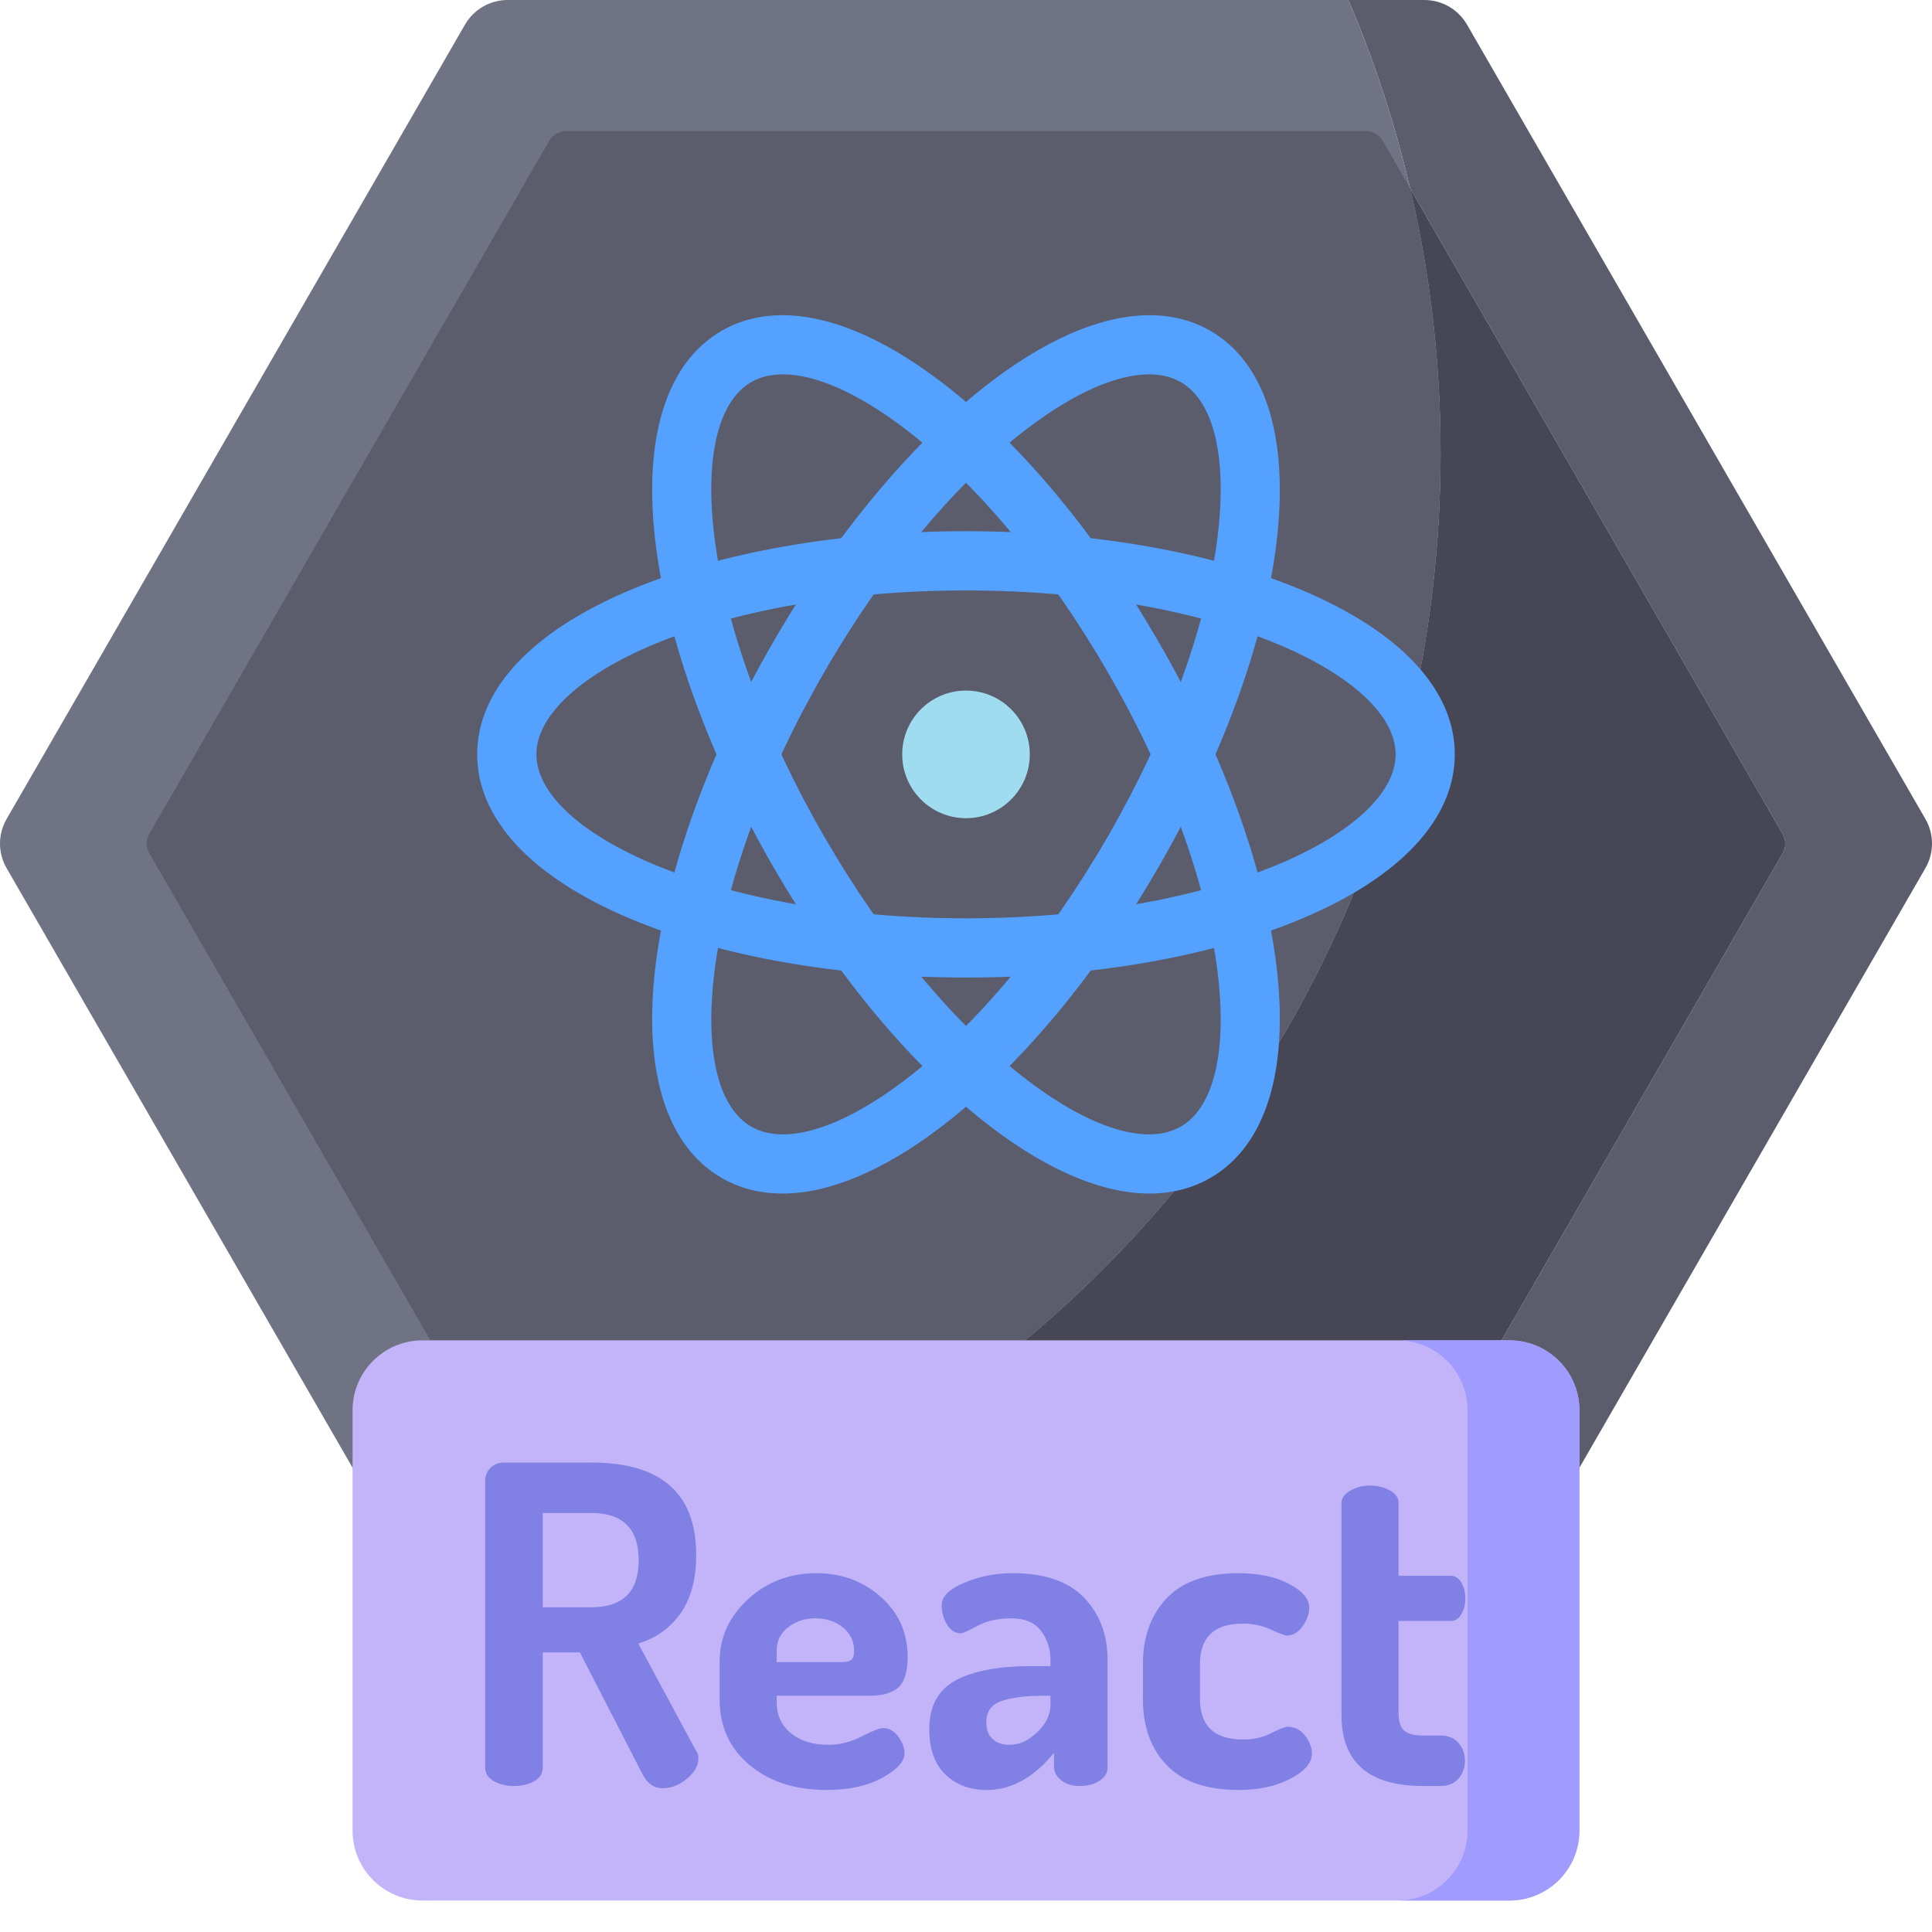 <svg width="55" height="55" viewBox="0 0 55 55" fill="none" xmlns="http://www.w3.org/2000/svg">
<path d="M54.812 24.715L41.763 47.328C41.64 47.542 41.463 47.719 41.25 47.842C41.037 47.965 40.795 48.029 40.549 48.029H14.45C14.204 48.029 13.962 47.964 13.749 47.841C13.537 47.718 13.36 47.541 13.237 47.328L12.199 45.529C14.14 45.291 16.056 44.878 17.923 44.297H38.887C39.083 44.297 39.264 44.192 39.362 44.022L50.75 24.288C50.798 24.205 50.823 24.11 50.823 24.014C50.823 23.918 50.798 23.824 50.75 23.741L40.143 5.362C39.714 3.527 39.126 1.733 38.386 -0L40.549 -0C41.05 -0 41.512 0.267 41.763 0.701L54.812 23.314C54.935 23.527 55 23.769 55 24.015C55 24.261 54.935 24.502 54.812 24.715Z" fill="#5B5C6C"/>
<path d="M41.01 12.894C41.01 27.647 31.299 40.132 17.923 44.297C16.056 44.878 14.14 45.291 12.199 45.529L0.188 24.715C0.065 24.503 9.15527e-05 24.261 9.15527e-05 24.015C9.15527e-05 23.769 0.065 23.528 0.188 23.315L13.237 0.701C13.36 0.488 13.537 0.311 13.75 0.188C13.963 0.065 14.204 -0 14.45 -0L38.386 -0C39.126 1.733 39.714 3.527 40.144 5.362C40.71 7.781 41.01 10.303 41.01 12.894Z" fill="#707384"/>
<path d="M50.75 24.288L39.361 44.023C39.314 44.106 39.245 44.175 39.161 44.223C39.078 44.271 38.983 44.297 38.887 44.297H17.923C31.299 40.132 41.01 27.647 41.01 12.894C41.01 10.303 40.71 7.781 40.143 5.362L50.75 23.741C50.798 23.824 50.823 23.918 50.823 24.015C50.823 24.111 50.798 24.205 50.75 24.288H50.75Z" fill="#464655"/>
<path d="M41.01 12.894C41.01 27.647 31.299 40.132 17.923 44.297H16.111C16.015 44.297 15.921 44.271 15.838 44.223C15.754 44.175 15.685 44.106 15.637 44.022L4.25 24.288C4.202 24.205 4.177 24.11 4.177 24.014C4.177 23.918 4.202 23.824 4.25 23.741L15.637 4.007C15.685 3.924 15.754 3.855 15.838 3.807C15.921 3.758 16.015 3.733 16.111 3.733H38.888C39.083 3.733 39.264 3.837 39.362 4.007L40.143 5.362C40.71 7.781 41.01 10.303 41.01 12.894Z" fill="#5B5C6C"/>
<path d="M42.971 54.104H12.028C10.928 54.104 10.037 53.213 10.037 52.113V40.148C10.037 39.049 10.928 38.157 12.028 38.157H42.971C44.071 38.157 44.963 39.049 44.963 40.148V52.112C44.963 53.213 44.071 54.104 42.971 54.104Z" fill="#C3B4FA"/>
<path d="M42.971 38.157H39.786C40.886 38.157 41.777 39.049 41.777 40.149V52.112C41.777 53.212 40.886 54.104 39.786 54.104H42.971C44.071 54.104 44.963 53.212 44.963 52.112V40.149C44.963 39.049 44.071 38.157 42.971 38.157V38.157Z" fill="#A09BFF"/>
<path d="M13.813 50.327V42.139C13.813 42.005 13.863 41.887 13.964 41.786C14.065 41.686 14.191 41.636 14.342 41.636H16.835C18.824 41.636 19.819 42.513 19.819 44.268C19.819 44.957 19.67 45.511 19.372 45.931C19.074 46.351 18.673 46.636 18.17 46.788L19.819 49.849C19.861 49.899 19.882 49.967 19.882 50.05C19.882 50.261 19.773 50.456 19.555 50.636C19.336 50.817 19.105 50.907 18.862 50.907C18.619 50.907 18.43 50.777 18.296 50.517L16.508 47.04H15.45V50.327C15.45 50.487 15.37 50.613 15.211 50.706C15.051 50.798 14.858 50.844 14.632 50.844C14.413 50.844 14.222 50.798 14.058 50.706C13.895 50.613 13.813 50.487 13.813 50.327V50.327ZM15.45 45.755H16.835C17.733 45.755 18.182 45.31 18.182 44.419C18.182 43.521 17.733 43.071 16.835 43.071H15.45V45.755ZM20.486 48.375V47.304C20.486 46.616 20.755 46.023 21.293 45.528C21.83 45.033 22.48 44.785 23.244 44.785C23.957 44.785 24.568 45.011 25.076 45.462C25.584 45.913 25.838 46.48 25.838 47.164C25.838 47.414 25.806 47.619 25.743 47.781C25.68 47.944 25.584 48.058 25.454 48.124C25.324 48.191 25.204 48.233 25.095 48.249C24.986 48.266 24.843 48.274 24.667 48.274H22.111V48.463C22.111 48.824 22.245 49.116 22.514 49.339C22.782 49.561 23.139 49.672 23.584 49.672C23.903 49.672 24.218 49.593 24.528 49.433C24.839 49.274 25.04 49.194 25.133 49.194C25.309 49.194 25.456 49.276 25.573 49.44C25.691 49.603 25.75 49.761 25.75 49.912C25.75 50.147 25.538 50.38 25.114 50.611C24.69 50.842 24.163 50.957 23.534 50.957C22.635 50.957 21.903 50.72 21.337 50.246C20.77 49.771 20.486 49.148 20.486 48.375ZM22.111 47.317H23.949C24.083 47.317 24.178 47.295 24.233 47.252C24.287 47.209 24.315 47.124 24.315 46.999C24.315 46.725 24.208 46.501 23.994 46.328C23.779 46.156 23.517 46.07 23.206 46.07C22.913 46.07 22.657 46.154 22.439 46.323C22.22 46.491 22.111 46.713 22.111 46.987V47.317ZM26.455 49.23C26.455 48.569 26.707 48.104 27.21 47.834C27.714 47.565 28.44 47.43 29.389 47.43H29.905V47.262C29.905 46.942 29.814 46.664 29.634 46.426C29.454 46.188 29.175 46.07 28.797 46.07C28.419 46.07 28.096 46.141 27.827 46.284C27.559 46.427 27.404 46.498 27.361 46.498C27.194 46.498 27.059 46.414 26.959 46.246C26.858 46.078 26.808 45.893 26.808 45.692C26.808 45.448 27.023 45.236 27.456 45.055C27.888 44.875 28.343 44.785 28.822 44.785C29.737 44.785 30.417 45.018 30.862 45.484C31.307 45.95 31.529 46.536 31.529 47.241V50.327C31.529 50.471 31.454 50.592 31.302 50.693C31.151 50.794 30.963 50.844 30.736 50.844C30.526 50.844 30.352 50.79 30.213 50.682C30.075 50.575 30.005 50.444 30.005 50.292V49.901C29.426 50.606 28.788 50.958 28.092 50.958C27.613 50.958 27.22 50.81 26.914 50.516C26.608 50.222 26.455 49.793 26.455 49.23ZM28.079 49.027C28.079 49.243 28.14 49.404 28.262 49.511C28.383 49.619 28.545 49.672 28.747 49.672C29.015 49.672 29.275 49.553 29.527 49.314C29.779 49.075 29.905 48.812 29.905 48.525V48.274H29.716C29.204 48.274 28.803 48.324 28.514 48.424C28.224 48.523 28.079 48.724 28.079 49.027V49.027ZM32.537 48.375V47.367C32.537 46.594 32.763 45.971 33.216 45.496C33.67 45.022 34.35 44.785 35.256 44.785C35.827 44.785 36.306 44.885 36.692 45.087C37.078 45.289 37.271 45.515 37.271 45.767C37.271 45.944 37.208 46.12 37.082 46.296C36.956 46.473 36.805 46.561 36.629 46.561C36.578 46.561 36.429 46.504 36.182 46.391C35.934 46.277 35.667 46.221 35.382 46.221C34.568 46.221 34.161 46.604 34.161 47.371V48.371C34.161 49.138 34.572 49.521 35.395 49.521C35.68 49.521 35.944 49.461 36.188 49.339C36.431 49.217 36.587 49.156 36.654 49.156C36.855 49.156 37.021 49.24 37.152 49.408C37.282 49.576 37.347 49.748 37.347 49.925C37.347 50.185 37.143 50.422 36.736 50.636C36.329 50.85 35.84 50.957 35.269 50.957C34.354 50.957 33.67 50.722 33.216 50.252C32.763 49.782 32.537 49.156 32.537 48.375ZM38.19 48.827V42.789C38.19 42.648 38.274 42.529 38.442 42.434C38.609 42.338 38.794 42.291 38.996 42.291C39.214 42.291 39.405 42.337 39.569 42.43C39.732 42.523 39.814 42.638 39.814 42.775V44.86H41.3C41.426 44.86 41.526 44.924 41.602 45.052C41.677 45.179 41.715 45.33 41.715 45.503C41.715 45.676 41.678 45.826 41.602 45.954C41.526 46.081 41.426 46.145 41.3 46.145H39.814V48.772C39.814 49.004 39.866 49.168 39.972 49.264C40.076 49.36 40.259 49.408 40.519 49.408H41.01C41.228 49.408 41.398 49.478 41.52 49.619C41.642 49.759 41.703 49.926 41.703 50.12C41.703 50.322 41.642 50.493 41.521 50.633C41.398 50.774 41.228 50.844 41.01 50.844H40.52C38.966 50.844 38.19 50.172 38.19 48.827Z" fill="#8080E5"/>
<path d="M29.316 21.475C29.316 20.472 28.502 19.659 27.5 19.659C26.497 19.659 25.684 20.472 25.684 21.475C25.684 22.479 26.497 23.292 27.5 23.292C28.502 23.292 29.316 22.479 29.316 21.475Z" fill="#A0DCF0"/>
<path d="M32.725 33.978C31.411 33.978 29.875 33.344 28.24 32.104C26.017 30.419 23.801 27.773 22 24.652C20.199 21.531 19.017 18.288 18.669 15.519C18.291 12.502 18.956 10.335 20.542 9.418C22.128 8.502 24.336 9.009 26.759 10.846C28.983 12.531 31.198 15.178 32.999 18.299C34.8 21.419 35.983 24.663 36.33 27.431C36.709 30.449 36.044 32.616 34.458 33.532C33.941 33.83 33.359 33.978 32.725 33.978ZM22.29 10.657C21.946 10.657 21.642 10.73 21.385 10.879C20.437 11.426 20.057 13.041 20.341 15.309C20.661 17.86 21.769 20.878 23.46 23.809C25.151 26.739 27.21 29.208 29.258 30.76C31.079 32.141 32.667 32.619 33.615 32.072C34.562 31.524 34.943 29.91 34.658 27.641C34.338 25.09 33.231 22.072 31.54 19.142C29.849 16.212 27.789 13.742 25.741 12.19C24.415 11.184 23.212 10.657 22.29 10.657Z" fill="#54A1FF"/>
<path d="M22.274 33.978C21.64 33.978 21.058 33.83 20.542 33.532C18.956 32.616 18.291 30.449 18.669 27.431C19.017 24.663 20.199 21.419 22 18.299C23.801 15.178 26.017 12.531 28.24 10.846C30.663 9.009 32.871 8.502 34.458 9.418C36.044 10.335 36.709 12.502 36.33 15.519C35.983 18.288 34.8 21.531 32.999 24.652C31.198 27.772 28.983 30.419 26.759 32.104C25.125 33.343 23.588 33.978 22.274 33.978ZM32.71 10.657C31.788 10.657 30.585 11.184 29.258 12.19C27.21 13.742 25.151 16.211 23.46 19.142C21.769 22.072 20.662 25.091 20.342 27.641C20.057 29.909 20.437 31.524 21.385 32.072C22.333 32.619 23.921 32.141 25.742 30.76C27.789 29.208 29.849 26.739 31.54 23.809C33.231 20.878 34.338 17.86 34.658 15.309C34.943 13.041 34.563 11.426 33.615 10.879C33.358 10.73 33.053 10.657 32.71 10.657Z" fill="#54A1FF"/>
<path d="M27.5 27.829C23.898 27.829 20.499 27.232 17.929 26.148C15.127 24.968 13.584 23.308 13.584 21.475C13.584 19.642 15.127 17.983 17.929 16.802C20.499 15.719 23.898 15.122 27.5 15.122C31.102 15.122 34.501 15.719 37.071 16.802C39.872 17.983 41.415 19.642 41.415 21.475C41.415 23.308 39.872 24.968 37.071 26.148C34.501 27.232 31.102 27.829 27.5 27.829ZM27.5 16.809C20.293 16.809 15.27 19.268 15.27 21.475C15.27 23.683 20.293 26.142 27.5 26.142C34.707 26.142 39.73 23.683 39.73 21.475C39.73 19.268 34.707 16.809 27.5 16.809Z" fill="#54A1FF"/>
</svg>
